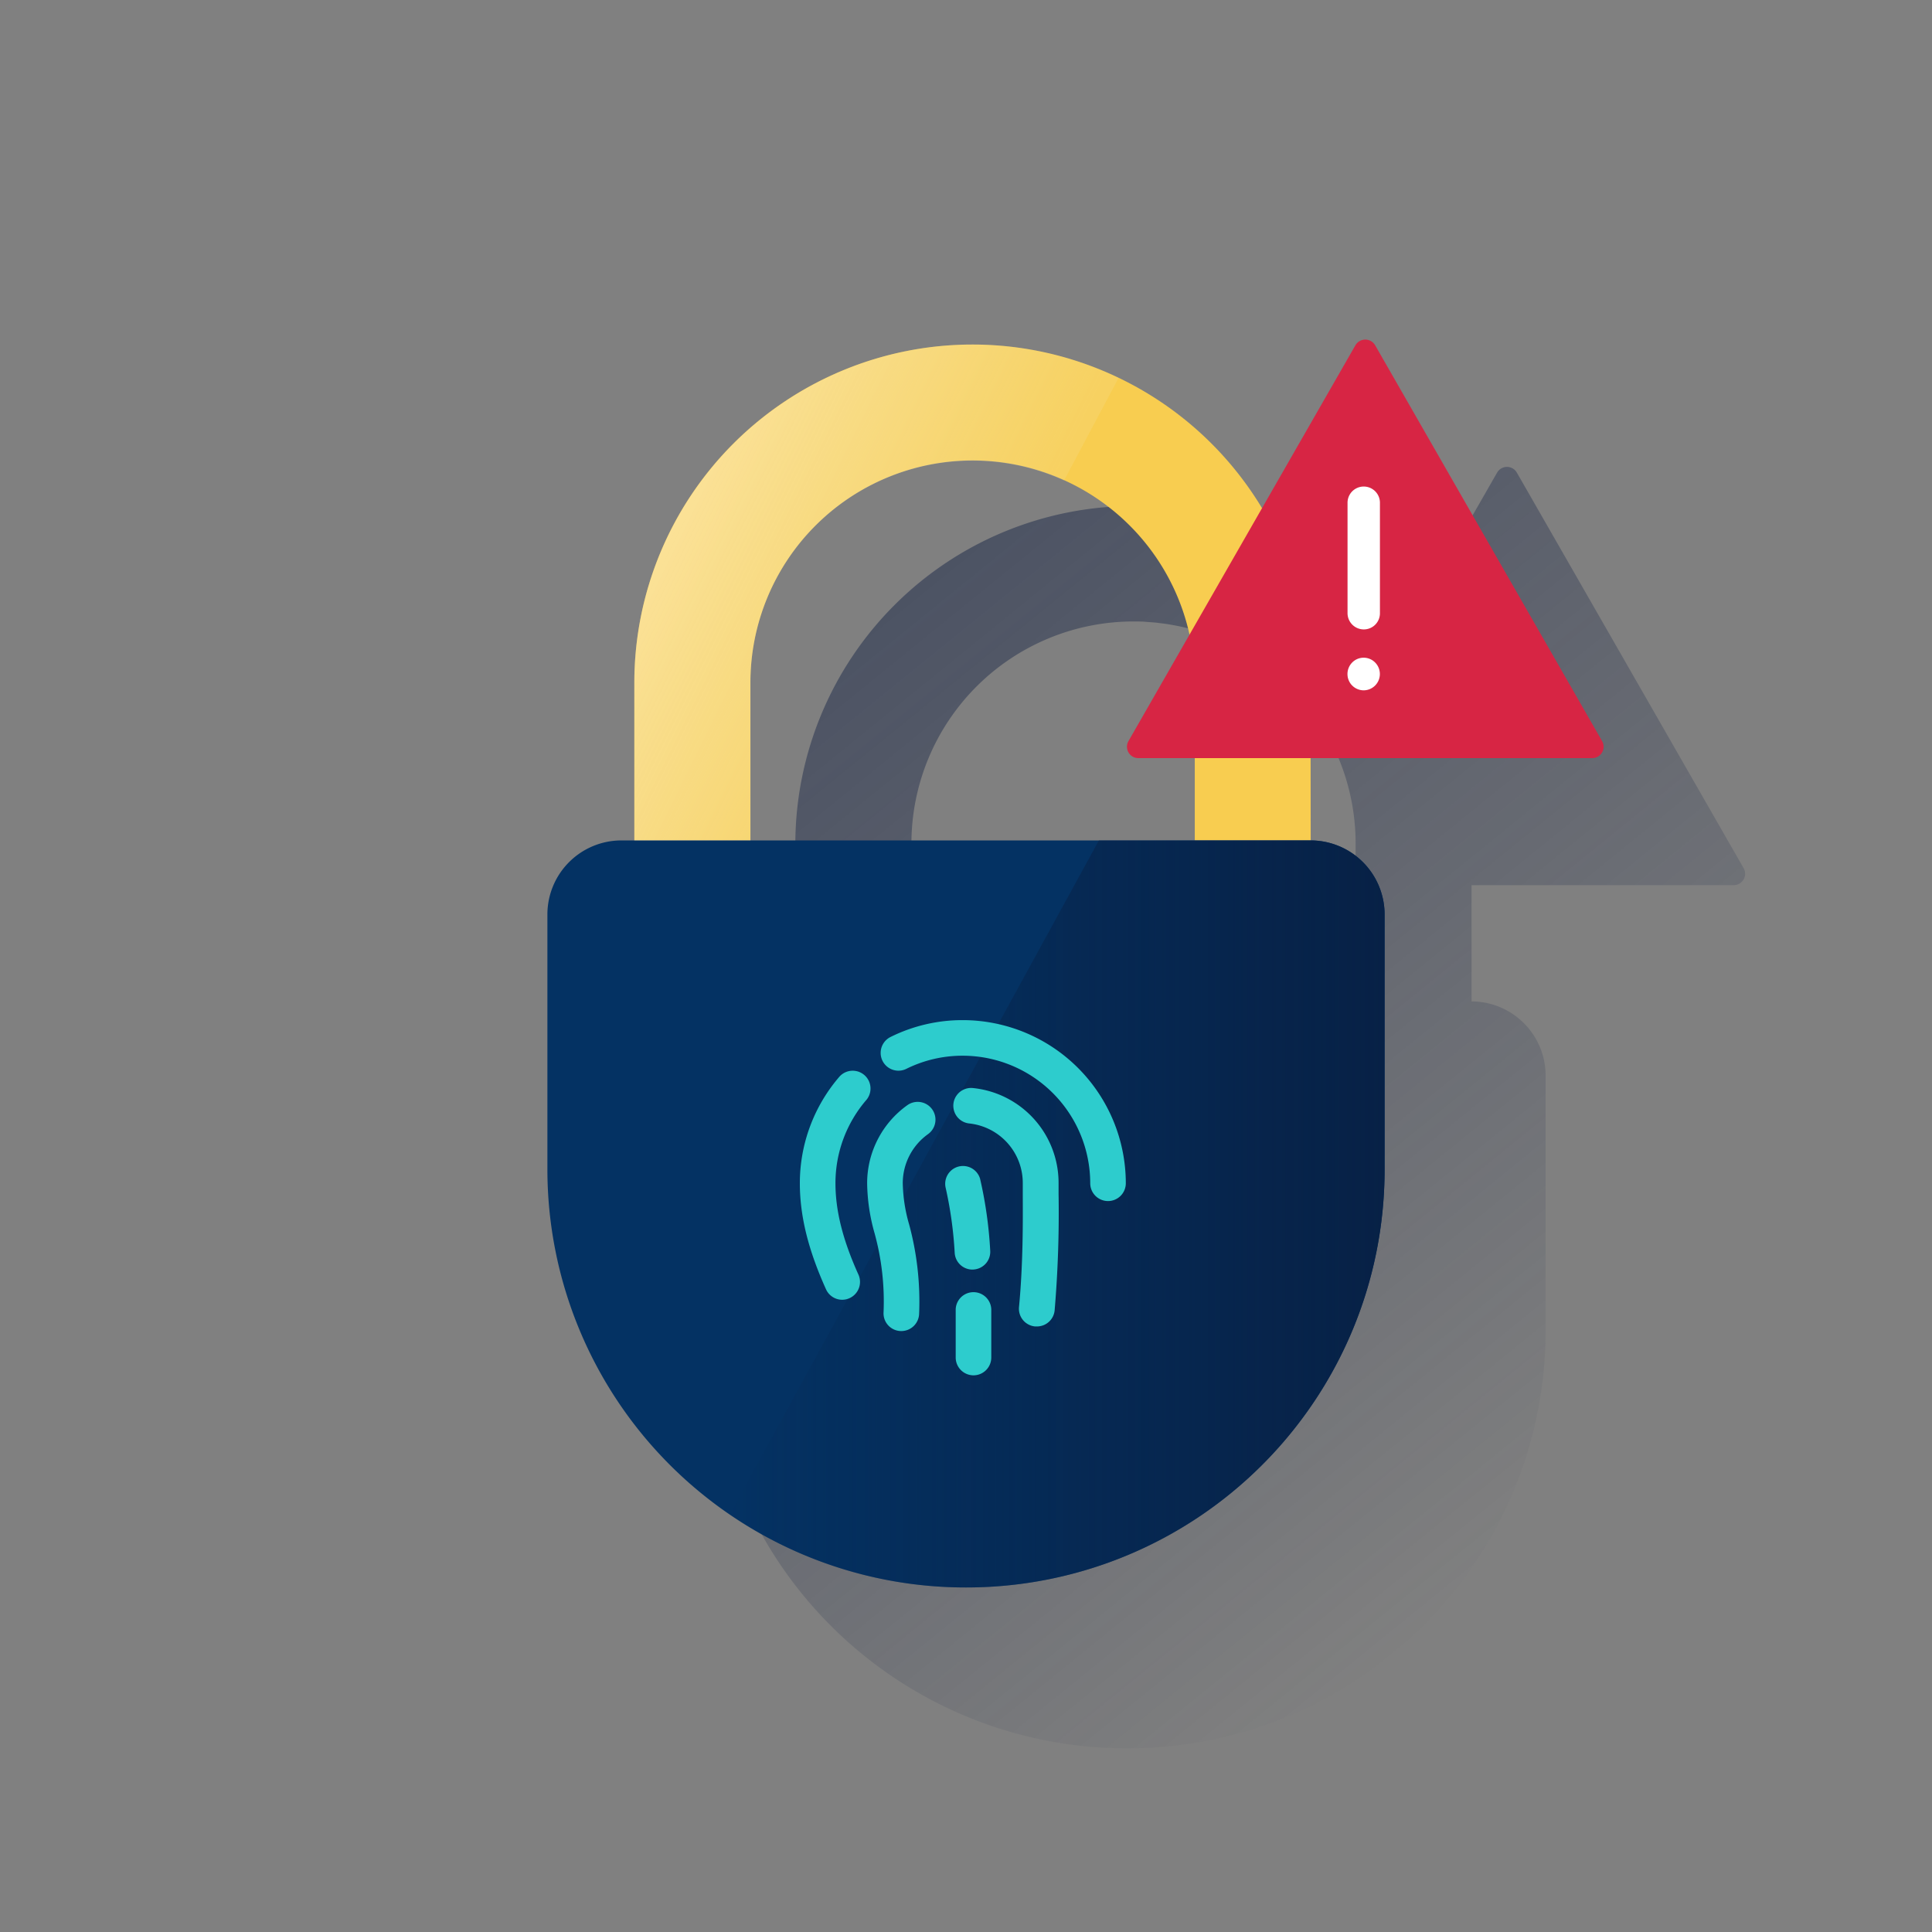 <svg xmlns="http://www.w3.org/2000/svg" xmlns:xlink="http://www.w3.org/1999/xlink" viewBox="0 0 600 600"><rect x="0" y="0" width="600" height="600" fill="#808080" stroke="none"/><defs><style>.cls-1{fill:none;}.cls-2{fill:url(#Degradado_sin_nombre_67);}.cls-3{fill:#f8cd50;}.cls-4{fill:#043263;}.cls-5{fill:url(#Degradado_sin_nombre_69);}.cls-6{fill:url(#Degradado_sin_nombre_3);}.cls-7{fill:#2dcccd;}.cls-8{fill:#d72544;}.cls-9{fill:#fff;}</style><linearGradient id="Degradado_sin_nombre_67" x1="310.24" y1="-1226.67" x2="310.77" y2="-1227.47" gradientTransform="matrix(321.96, 0, 0, -397.94, -99597.43, -487959.79)" gradientUnits="userSpaceOnUse"><stop offset="0" stop-color="#192647" stop-opacity="0.5"/><stop offset="1" stop-color="#192647" stop-opacity="0"/></linearGradient><linearGradient id="Degradado_sin_nombre_69" x1="310.47" y1="-1230.35" x2="309.47" y2="-1230.35" gradientTransform="matrix(203.4, 0, 0, -232, -62719.8, -285065.19)" gradientUnits="userSpaceOnUse"><stop offset="0" stop-color="#072146"/><stop offset="1" stop-color="#072146" stop-opacity="0"/></linearGradient><linearGradient id="Degradado_sin_nombre_3" x1="309.03" y1="-1234.16" x2="309.62" y2="-1234.46" gradientTransform="matrix(150.39, 0, 0, -154, -46263.29, -189903)" gradientUnits="userSpaceOnUse"><stop offset="0" stop-color="#fff" stop-opacity="0.4"/><stop offset="1" stop-color="#ecf7f8" stop-opacity="0.1"/></linearGradient></defs><title>15</title><g id="Cuadrados_Blancos" data-name="Cuadrados Blancos"><rect class="cls-1" width="600" height="600"/><rect class="cls-1" width="600" height="600"/></g><g id="Capa_3" data-name="Capa 3"><path id="Combined-Shape" class="cls-2" d="M457,274.86V311a23,23,0,0,1,16,6.51l.24.23.08.08A23,23,0,0,1,480,334v79.2a129.25,129.25,0,0,1-37.67,91.31l-.39.4c-.17.16-.34.32-.5.49a129.49,129.49,0,0,1-91.34,37.54h-.2c-1.55,0-3.09,0-4.62-.09h-.71q-4.89-.2-9.67-.75A129.91,129.91,0,0,1,220,413.1V334a23,23,0,0,1,23-23h4V262A105.09,105.09,0,0,1,352.12,157.14h3.82c.65,0,1.29.08,1.93.08l1.11.07,1.74.12,1.15.11,1.7.17,1.14.13,1.7.22,1.11.15,1.74.28,1,.17,1.9.35.84.16,2.67.58c.92.21,1.83.44,2.74.67l.64.18,2,.56.86.26c.6.17,1.2.35,1.79.54l.93.31c.57.18,1.14.37,1.7.57l.94.33c.57.2,1.13.41,1.68.62l.91.34,1.72.69.83.34c.63.26,1.25.53,1.86.8l.65.28a105,105,0,0,1,40.48,32.07l29.54-51.51a3.53,3.53,0,0,1,6.13,0l70.47,122.91a3.56,3.56,0,0,1-.08,3.48,3.53,3.53,0,0,1-3,1.72H457ZM421,311V262a69,69,0,0,0-40.52-62.88c-1.07-.48-2.16-.94-3.25-1.37h-.09c-1.06-.41-2.12-.8-3.2-1.16l-.24-.08c-1-.34-2.1-.66-3.1-.95l-.41-.12c-1-.26-2-.51-3-.73l-.61-.14c-.93-.2-1.87-.38-2.81-.54l-.79-.14c-.9-.15-1.8-.26-2.7-.37l-.94-.12c-.9-.1-1.81-.16-2.72-.22l-.94-.08c-1.22-.1-2.45-.1-3.68-.1a69,69,0,0,0-68.95,69v49Z"/><path id="Path" class="cls-3" d="M407,212a105,105,0,0,0-210,0v49h36.05V212a69,69,0,0,1,138,0v49h36Z"/><path id="Path-2" data-name="Path" class="cls-4" d="M193,261H407a23,23,0,0,1,23,23v79.1A129.9,129.9,0,0,1,300.1,493h-.21A129.9,129.9,0,0,1,170,363.1V284A23,23,0,0,1,193,261Z"/><path id="Path-3" data-name="Path" class="cls-5" d="M407,261H341.27L226.6,470.33A129.48,129.48,0,0,0,300,493c71.8,0,130-58.11,130-129.8V284A23,23,0,0,0,407,261Z"/><path id="Path-4" data-name="Path" class="cls-6" d="M302,107A105.09,105.09,0,0,0,197,212v49h36.05V212a68.9,68.9,0,0,1,97.39-62.76l16.95-31.87A104.45,104.45,0,0,0,302,107Z"/><path id="Path-5" data-name="Path" class="cls-7" d="M261.52,403.65a5.51,5.51,0,0,1-5-3.26c-5.54-12.29-8.12-22.76-8.12-32.94a50.62,50.62,0,0,1,12.38-33.18,5.53,5.53,0,0,1,8.35,7.24,39.55,39.55,0,0,0-9.67,25.94c0,8.56,2.26,17.59,7.14,28.4a5.54,5.54,0,0,1-5,7.8Z"/><path id="Path-6" data-name="Path" class="cls-7" d="M344.11,373a5.53,5.53,0,0,1-5.53-5.52A39.64,39.64,0,0,0,299,327.86a39.2,39.2,0,0,0-17.53,4.08,5.52,5.52,0,0,1-4.9-9.9A50.16,50.16,0,0,1,299,316.81a50.69,50.69,0,0,1,50.63,50.64,5.53,5.53,0,0,1-5.52,5.55Z"/><path id="Path-7" data-name="Path" class="cls-7" d="M279.92,413.37h-.15a5.5,5.5,0,0,1-5.38-5.66A79.87,79.87,0,0,0,271.61,383a59,59,0,0,1-2.31-15.57,29.77,29.77,0,0,1,12.49-24.21,5.52,5.52,0,1,1,6.41,9,18.73,18.73,0,0,0-7.84,15.21,49,49,0,0,0,2,12.9A91.57,91.57,0,0,1,285.44,408,5.53,5.53,0,0,1,279.92,413.37Z"/><path id="Path-8" data-name="Path" class="cls-7" d="M322,411.94h-.54a5.52,5.52,0,0,1-5-6c1.29-13.46,1.21-27,1.17-35v-3.39A18.58,18.58,0,0,0,301,348.9a5.53,5.53,0,0,1,1.15-11,29.61,29.61,0,0,1,26.6,29.54v3.33a360.65,360.65,0,0,1-1.22,36.16A5.52,5.52,0,0,1,322,411.94Z"/><path id="Path-9" data-name="Path" class="cls-7" d="M302.33,427.12a5.54,5.54,0,0,1-5.53-5.53v-15a5.53,5.53,0,0,1,11.05,0v15A5.53,5.53,0,0,1,302.33,427.12Z"/><path id="Path-10" data-name="Path" class="cls-7" d="M302,394.28a5.52,5.52,0,0,1-5.51-5.17,122.66,122.66,0,0,0-2.82-20.28,5.53,5.53,0,0,1,10.7-2.77,130.39,130.39,0,0,1,3.15,22.33,5.51,5.51,0,0,1-1.36,4,5.58,5.58,0,0,1-3.8,1.87Z"/><g id="Alert"><path id="Path-11" data-name="Path" class="cls-8" d="M420.93,107.24,350.46,230.15a3.53,3.53,0,0,0,3.07,5.29H494.47a3.53,3.53,0,0,0,3.07-5.29L427.07,107.24a3.54,3.54,0,0,0-6.14,0Z"/><path id="Path-12" data-name="Path" class="cls-9" d="M423.49,195.47a5.05,5.05,0,0,1-5-5.06V156.13a5,5,0,0,1,10.06,0v34.28a5,5,0,0,1-5.06,5.06Z"/><path id="Path-13" data-name="Path" class="cls-9" d="M423.5,214.39a5.05,5.05,0,0,1-3.56-1.49,4.24,4.24,0,0,1-.63-.77,4.83,4.83,0,0,1-.46-.87,5.46,5.46,0,0,1-.29-.95,5.55,5.55,0,0,1-.09-1,5.07,5.07,0,0,1,1.47-3.57,5,5,0,0,1,7.11,0,5.07,5.07,0,0,1-3.55,8.65Z"/></g></g></svg>